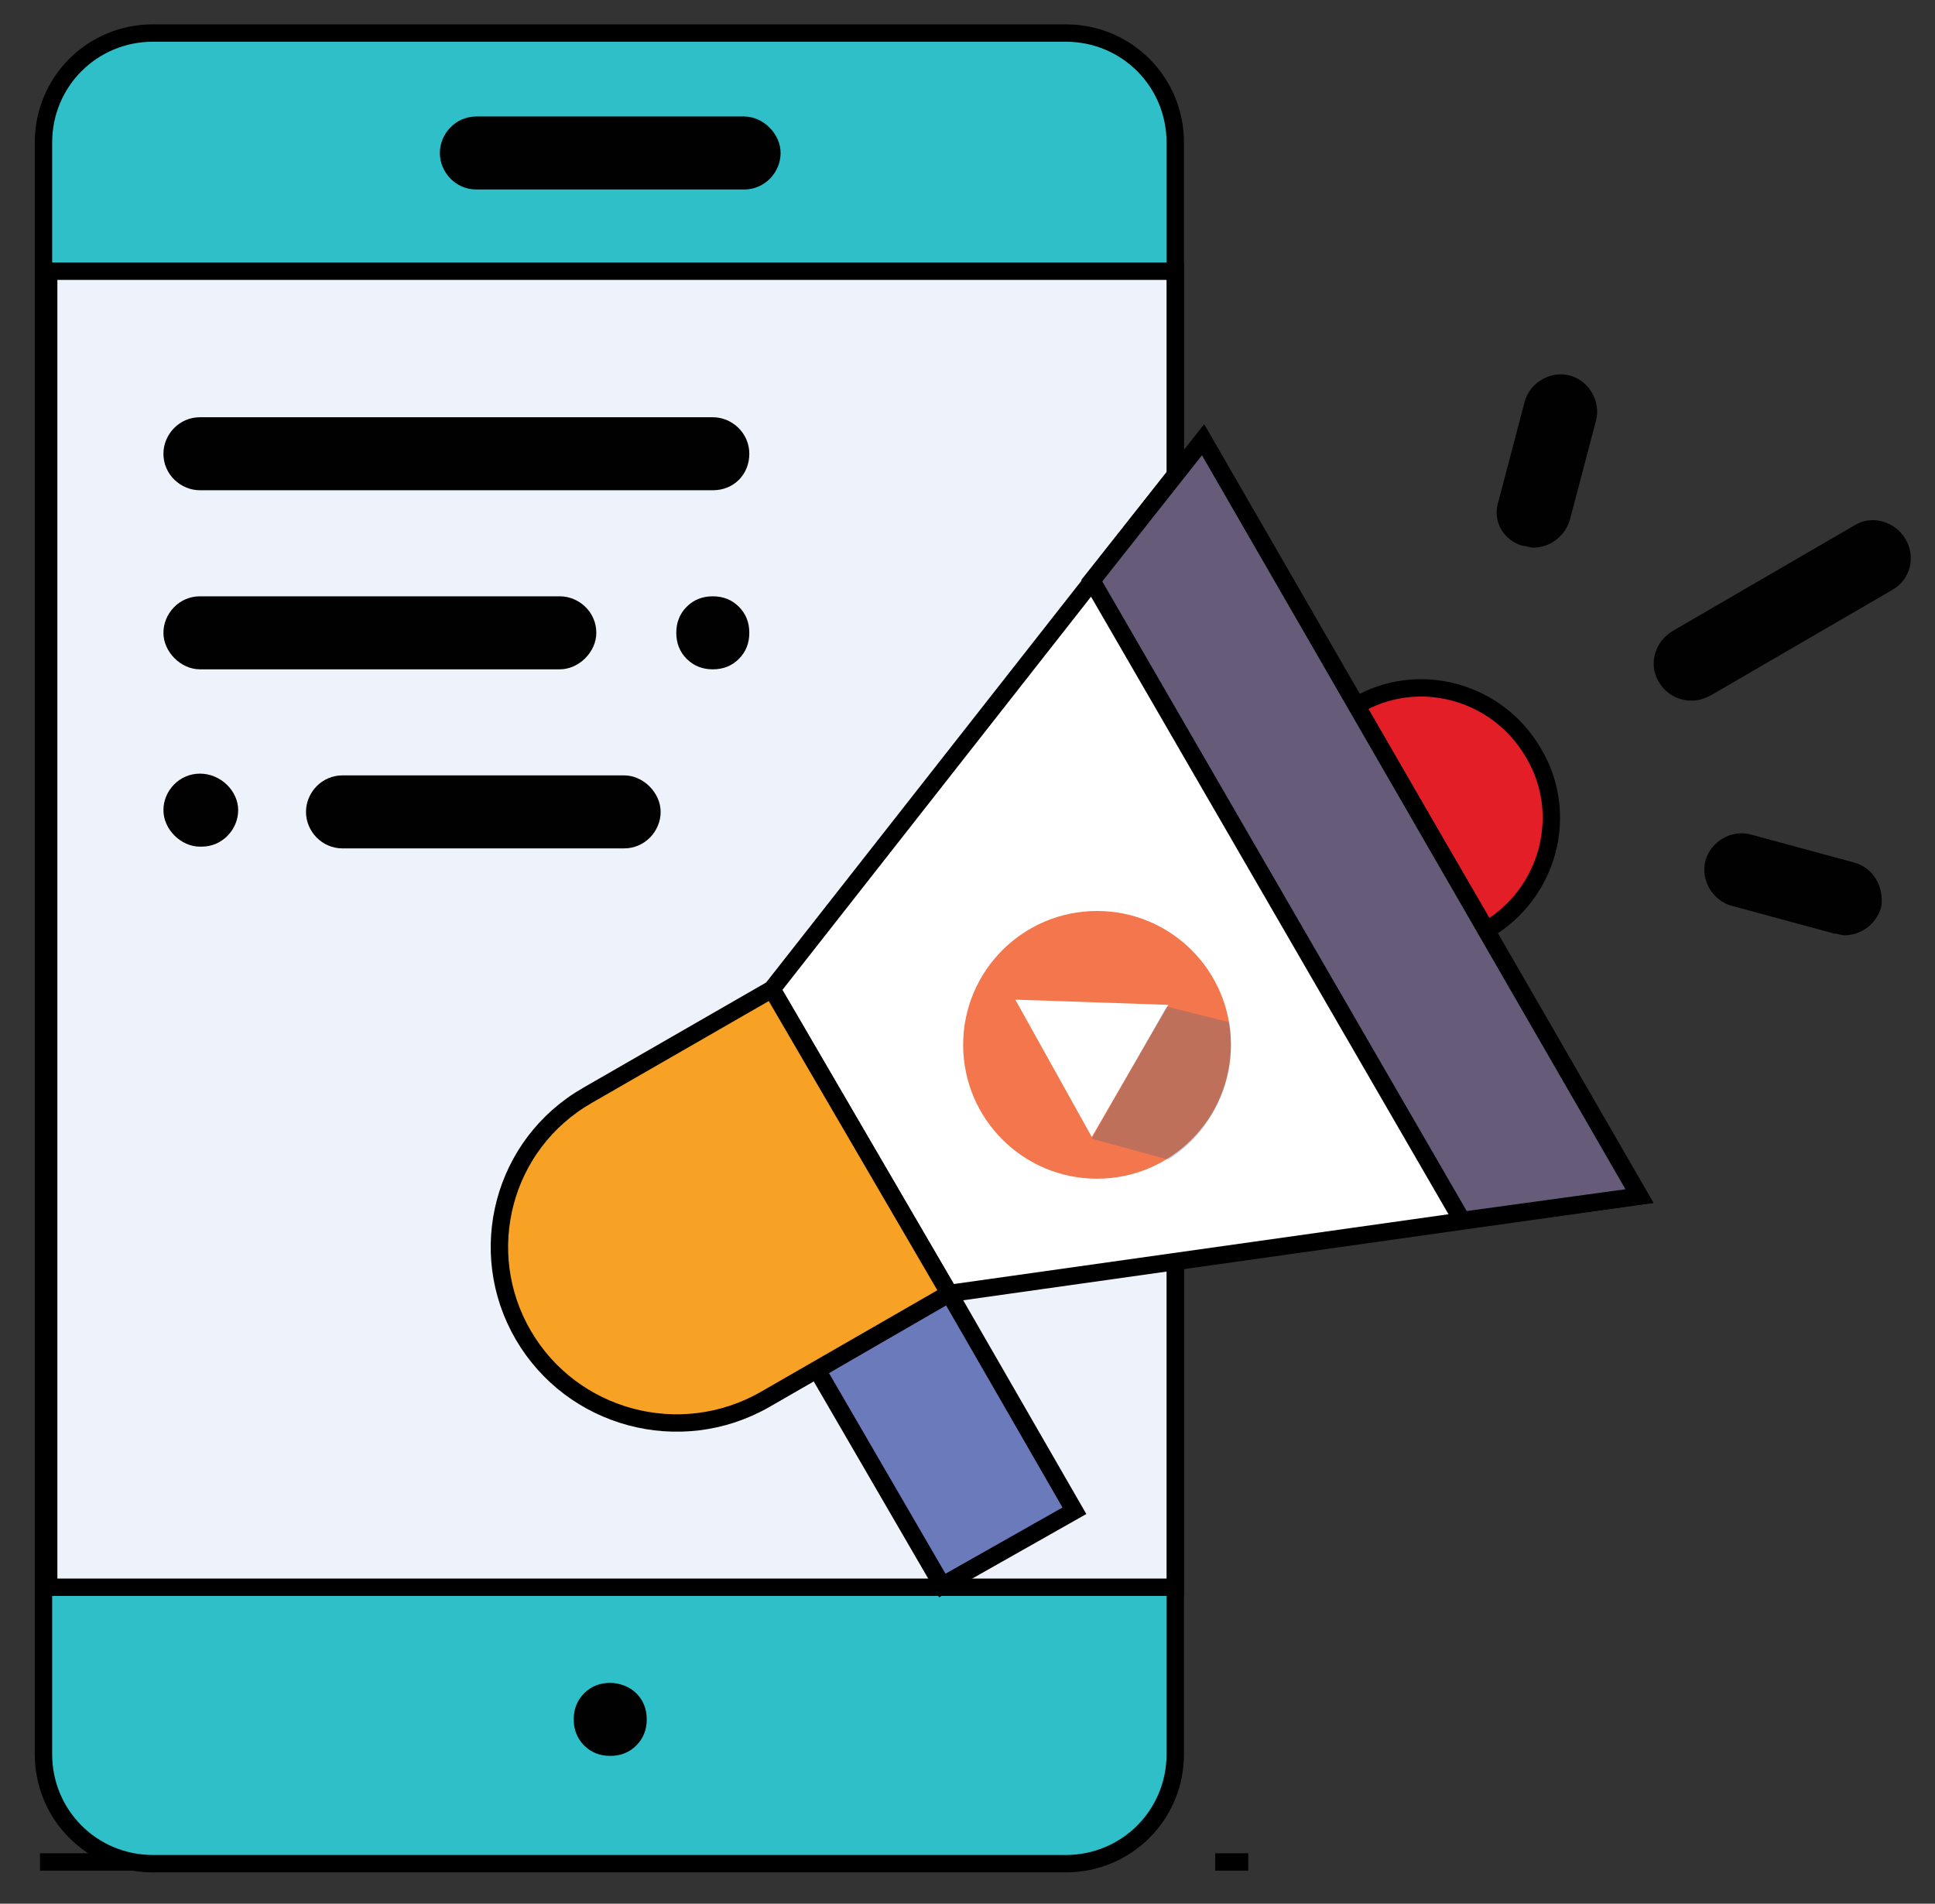 <?xml version="1.0" encoding="utf-8"?>
<!-- Generator: Adobe Illustrator 19.0.0, SVG Export Plug-In . SVG Version: 6.00 Build 0)  -->
<svg version="1.1" id="Layer_1" xmlns="http://www.w3.org/2000/svg" xmlns:xlink="http://www.w3.org/1999/xlink" x="0px" y="0px"
	 viewBox="0 0 111.3 109.5" style="enable-background:new 0 0 111.3 109.5;" xml:space="preserve">
<rect x="0" y="0" width="111.3" height="109.5" fill="#333333" stroke="none"/>
<style type="text/css">
	.st0{fill:#2EBFC8;stroke:#000000;stroke-miterlimit:10;}
	.st1{fill:#EEF2FA;stroke:#000000;stroke-miterlimit:10;}
	.st2{fill:#E41E26;stroke:#000000;stroke-miterlimit:10;}
	.st3{fill:#6B7ABB;stroke:#000000;stroke-miterlimit:10;}
	.st4{fill:#FFFFFF;stroke:#000000;stroke-miterlimit:10;}
	.st5{fill:#665C7A;stroke:#000000;stroke-miterlimit:10;}
	.st6{fill:#010101;}
	.st7{fill:#F3764C;}
	.st8{fill:#FFFFFF;}
	.st9{opacity:0.25;fill:#236287;}
	.st10{fill:none;stroke:#000000;stroke-miterlimit:10;}
	.st11{fill:#F7A224;stroke:#000000;stroke-miterlimit:10;}
</style>
<path id="XMLID_4711_" class="st0" d="M67.6,23.7V8.2c0-3.5-2.8-6.3-6.3-6.3H8.8c-3.5,0-6.3,2.8-6.3,6.3v92.7c0,3.5,2.8,6.3,6.3,6.3
	h52.5c3.5,0,6.3-2.8,6.3-6.3V71L67.6,23.7L67.6,23.7z"/>
<rect id="XMLID_4710_" x="2.8" y="15.6" class="st1" width="64.8" height="75.7"/>
<path id="XMLID_4709_" class="st2" d="M85.5,53.5c3.6-2.1,4.8-6.7,2.7-10.2c-2.1-3.6-6.7-4.8-10.2-2.7L85.5,53.5z"/>
<polygon id="XMLID_4707_" class="st3" points="54.6,74.4 61.8,86.9 54.2,91.2 47,78.8 "/>
<polygon id="XMLID_4706_" class="st4" points="54.6,74.4 44.4,56.9 69.2,25.3 94.3,68.8 "/>
<polygon id="XMLID_4705_" class="st5" points="84.1,70.2 94.3,68.8 69.2,25.3 62.8,33.4 "/>
<path id="XMLID_4704_" class="st6" d="M27.4,10.9h15.4c1.2,0,2.1-1,2.1-2.1s-1-2.1-2.1-2.1H27.4c-1.2,0-2.1,1-2.1,2.1
	S26.2,10.9,27.4,10.9z"/>
<path id="XMLID_4703_" class="st6" d="M35.1,96.8c-0.6,0-1.1,0.2-1.5,0.6c-0.4,0.4-0.6,0.9-0.6,1.5c0,0.6,0.2,1.1,0.6,1.5
	c0.4,0.4,0.9,0.6,1.5,0.6c0.6,0,1.1-0.2,1.5-0.6c0.4-0.4,0.6-0.9,0.6-1.5c0-0.6-0.2-1.1-0.6-1.5C36.2,97,35.6,96.8,35.1,96.8z"/>
<path id="XMLID_4692_" class="st6" d="M109.6,31c-0.6-1-1.9-1.4-2.9-0.8l-10.5,6.1c-1,0.6-1.4,1.9-0.8,2.9c0.4,0.7,1.1,1.1,1.9,1.1
	c0.4,0,0.7-0.1,1.1-0.3l10.5-6.1C109.9,33.3,110.2,32,109.6,31z"/>
<path id="XMLID_4691_" class="st6" d="M87.6,31.4c0.2,0,0.4,0.1,0.6,0.1c0.9,0,1.8-0.6,2.1-1.6l1.5-5.7c0.3-1.1-0.4-2.3-1.5-2.6
	c-1.1-0.3-2.3,0.4-2.6,1.5l-1.5,5.7C85.8,30,86.5,31.1,87.6,31.4z"/>
<path id="XMLID_4690_" class="st6" d="M106.6,49.6l-5.9-1.6c-1.1-0.3-2.3,0.4-2.6,1.5c-0.3,1.1,0.4,2.3,1.5,2.6l5.9,1.6
	c0.2,0,0.4,0.1,0.6,0.1c0.9,0,1.8-0.6,2.1-1.6C108.4,51.1,107.8,49.9,106.6,49.6z"/>
<path id="XMLID_4689_" class="st6" d="M43.1,26.1c0-1.2-1-2.1-2.1-2.1H11.5c-1.2,0-2.1,1-2.1,2.1c0,1.2,1,2.1,2.1,2.1H41
	C42.2,28.2,43.1,27.3,43.1,26.1z"/>
<path id="XMLID_4688_" class="st6" d="M41,38.5c0.6,0,1.1-0.2,1.5-0.6c0.4-0.4,0.6-0.9,0.6-1.5c0-0.6-0.2-1.1-0.6-1.5
	c-0.4-0.4-0.9-0.6-1.5-0.6c-0.6,0-1.1,0.2-1.5,0.6c-0.4,0.4-0.6,0.9-0.6,1.5c0,0.6,0.2,1.1,0.6,1.5C39.9,38.3,40.4,38.5,41,38.5z"/>
<path id="XMLID_4687_" class="st6" d="M34.3,36.4c0-1.2-1-2.1-2.1-2.1H11.5c-1.2,0-2.1,1-2.1,2.1s1,2.1,2.1,2.1h20.7
	C33.3,38.5,34.3,37.5,34.3,36.4z"/>
<path id="XMLID_4686_" class="st6" d="M19.7,48.8h16.2c1.2,0,2.1-1,2.1-2.1s-1-2.1-2.1-2.1H19.7c-1.2,0-2.1,1-2.1,2.1
	S18.5,48.8,19.7,48.8z"/>
<path id="XMLID_4685_" class="st6" d="M11.5,44.5c-1.2,0-2.1,1-2.1,2.1s1,2.1,2.1,2.1h0.1c1.2,0,2.1-1,2.1-2.1S12.7,44.5,11.5,44.5
	L11.5,44.5z"/>
<g id="XMLID_2134_">
	<circle id="XMLID_2191_" class="st7" cx="63.1" cy="60.1" r="7.7"/>
	<polygon id="XMLID_2190_" class="st8" points="58.4,57.5 62.8,65.4 67.2,57.8 	"/>
	<path id="XMLID_2189_" class="st9" d="M70.7,58.8c0.5,3-0.8,6.2-3.5,7.9l-4.4-1.2l4.3-7.6L70.7,58.8z"/>
</g>
<line id="XMLID_993_" class="st10" x1="2.3" y1="107.1" x2="7.6" y2="107.1"/>
<line id="XMLID_992_" class="st10" x1="69.9" y1="107.1" x2="71.8" y2="107.1"/>
<path id="XMLID_4708_" class="st11" d="M54.6,74.4l-10.6,6.1c-4.9,2.8-11.1,1.1-13.9-3.7l0,0C27.3,72,28.9,65.8,33.8,63l10.6-6.1
	L54.6,74.4z"/>
</svg>
